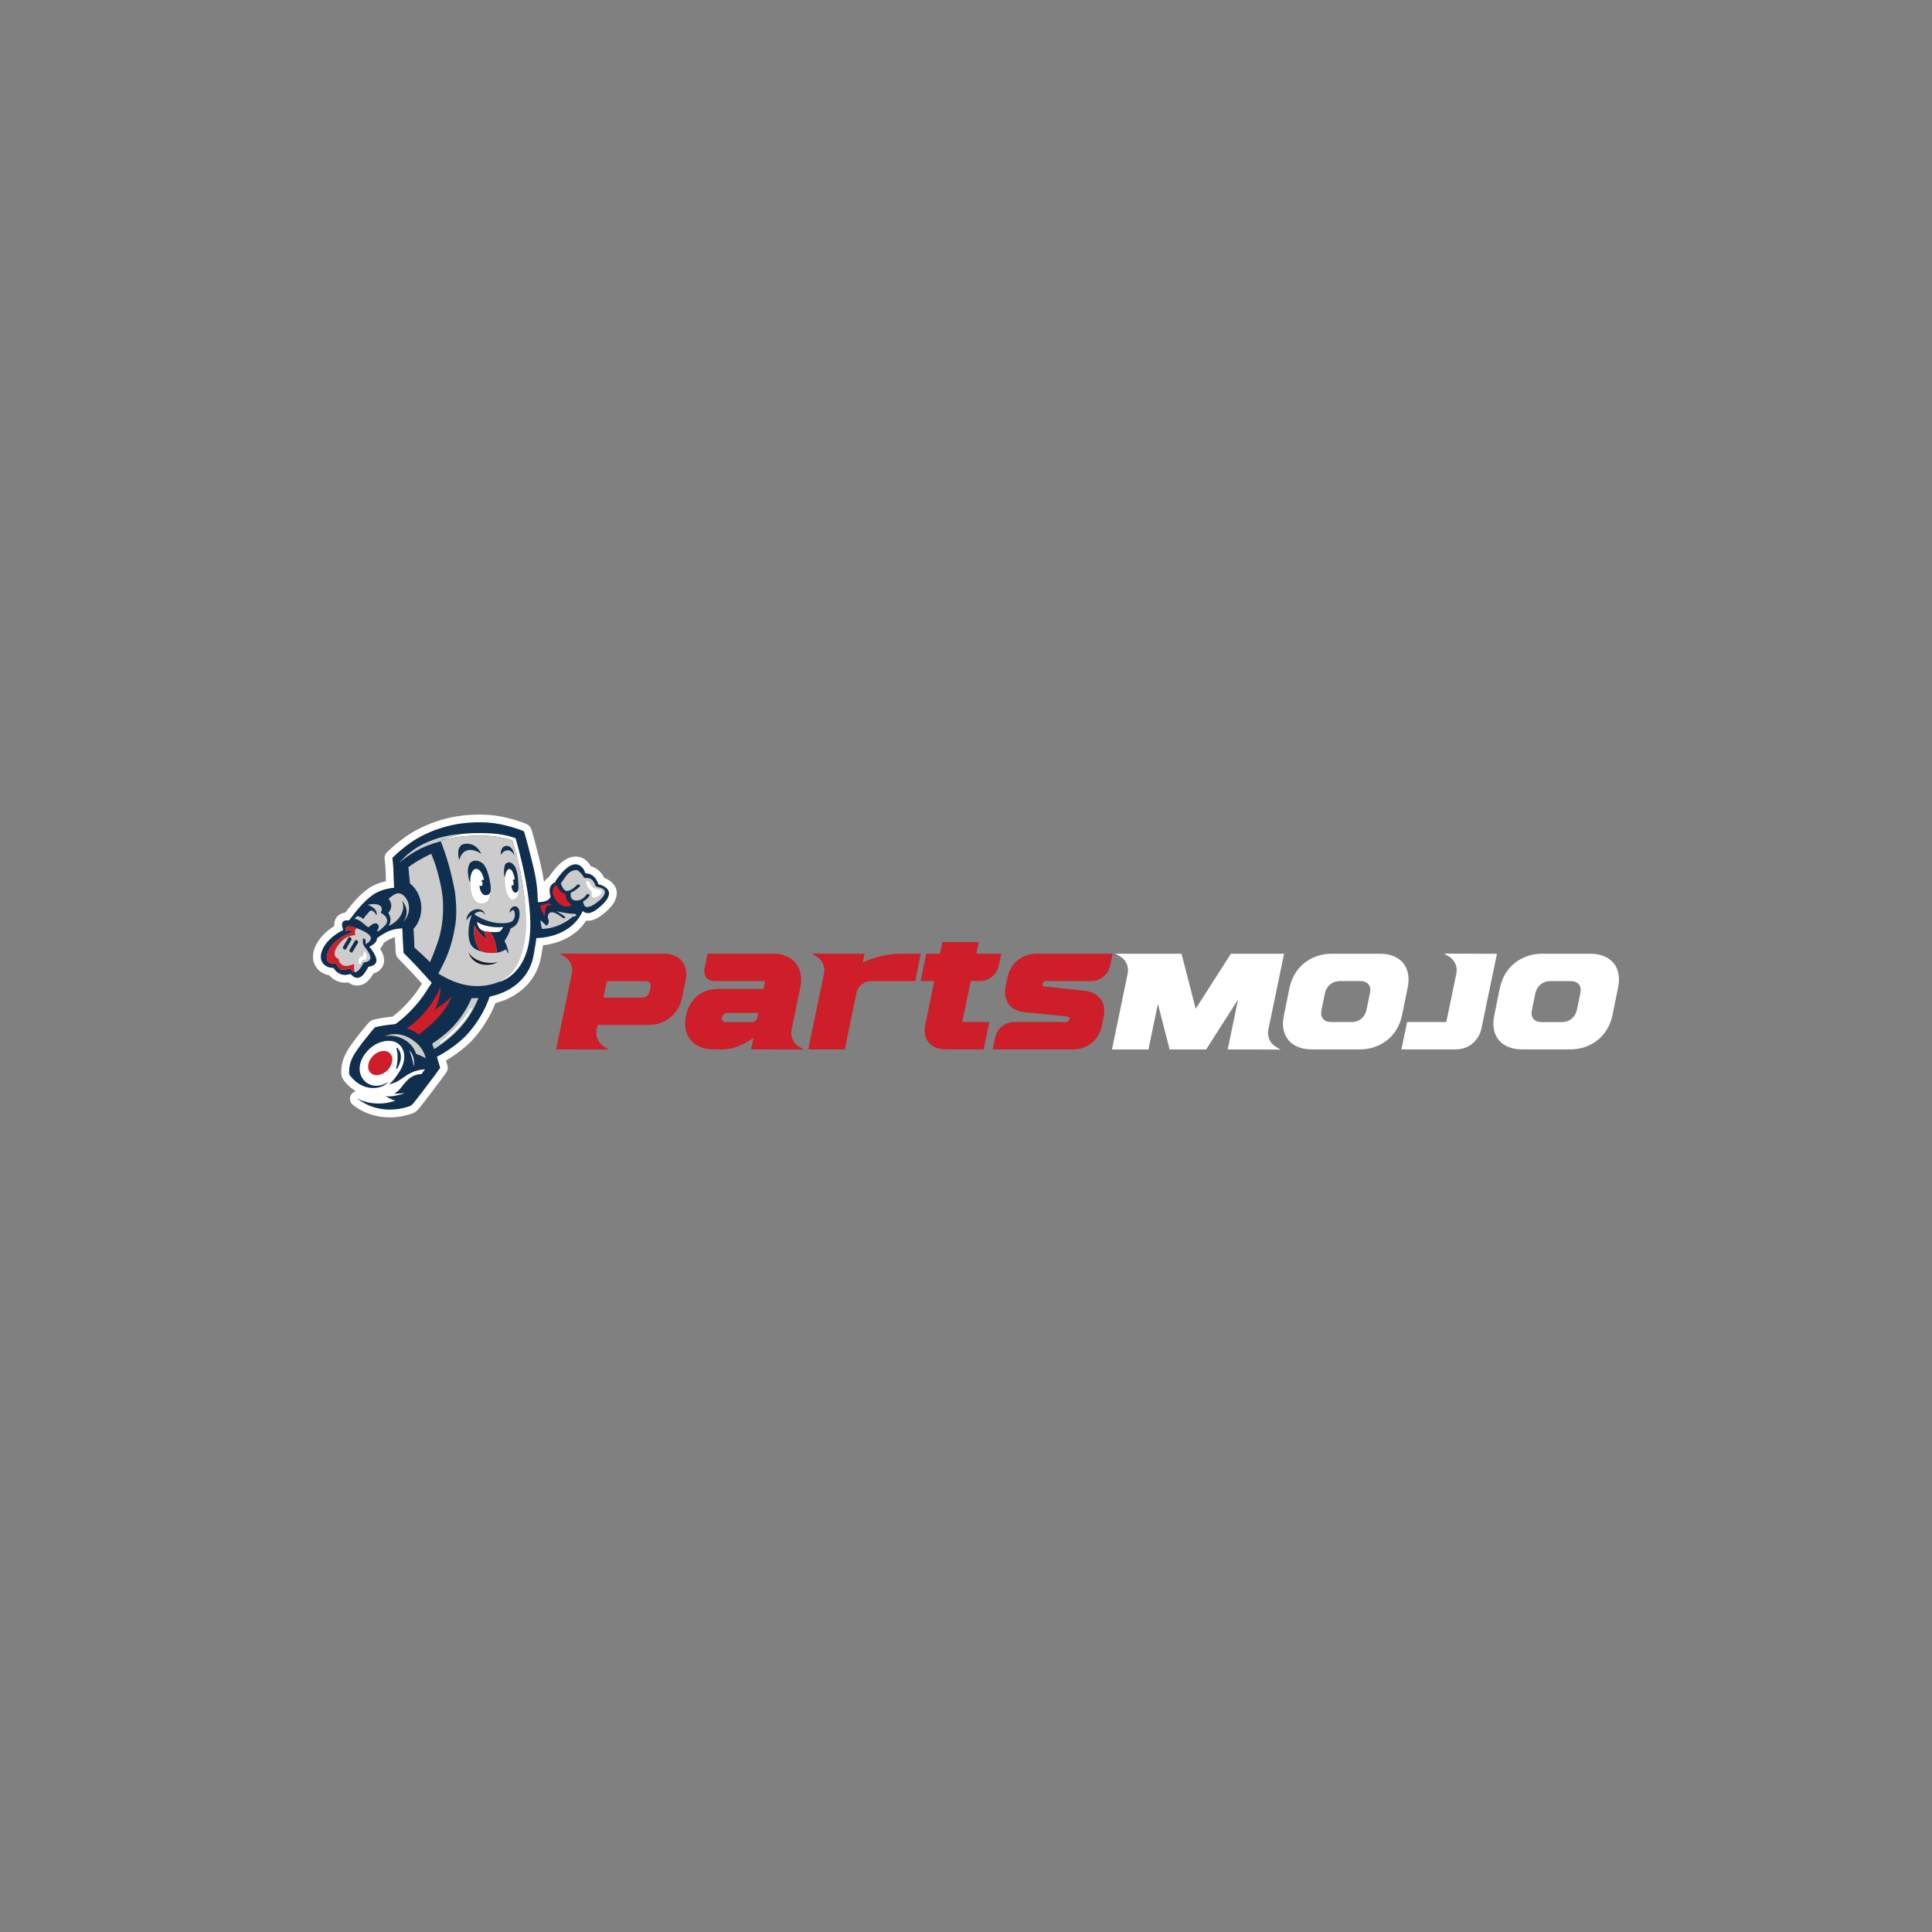 <?xml version="1.0" encoding="UTF-8"?>
<svg id="Layer_1" data-name="Layer 1" xmlns="http://www.w3.org/2000/svg" viewBox="0 0 800 800">
  <rect x="0" y="0" width="800" height="800" fill="#808080" stroke="none"/>
  <defs>
    <style>
      .cls-1 {
        fill: #fff;
      }

      .cls-2 {
        fill: #0f1e2f;
      }

      .cls-3 {
        fill: #102f4f;
      }

      .cls-4 {
        fill: #ccc;
      }

      .cls-5 {
        fill: #b70013;
      }

      .cls-6 {
        fill: #cd1e29;
      }
    </style>
  </defs>
  <path class="cls-1" d="m255.35,369.06c-.18-1.19-.82-2.91-2.87-4.35-.66-.47-1.42-.86-2.27-1.19-.57-1.18-1.29-2.15-2.18-2.95-1.01-.91-2.14-1.54-3.39-1.89-.28-.51-.59-.97-.94-1.38-1.41-1.68-3.24-2.59-5.28-2.62-.02,0-.1,0-.12,0-1.48,0-3.01.5-4.53,1.49-2.08,1.35-4.23,3.66-6.38,6.85-.01.02-.03.04-.04.06-.87.6-1.56,1.36-2.06,2.22-.61-4.37-1.77-8.9-2.83-13-.23-.91-.46-1.8-.68-2.67-.47-1.87-.99-3.75-1.57-5.65-.38-1.41-1.17-2.36-2.33-2.83-2.13-.86-4.45-1.61-7.3-2.35-3.73-.97-7.58-1.48-11.44-1.5h-.46c-5.74,0-10.9.7-15.78,2.15-5.83,1.73-10.95,4.15-15.21,7.21-2.64,1.89-5.15,4-7.47,6.26-.66.65-1.03,1.6-.98,2.53,0,.07.01.14.02.21.32,2.47.48,4.99.48,7.48,0,.08,0,.11.08,1.74-2.03.44-4.7,1.28-7.06,2.88-4.46,3.02-8.33,8.2-9.78,10.15l-.02.02c-.11.01-.22,0-.32.02-1.57.24-2.84,1.07-3.57,2.33-.6,1.04-.72,2.16-.63,3.17-3.68,2.26-6.5,5.28-7.9,8.53-.68,1.58-.99,3.12-.92,4.59.08,1.81.76,3.45,1.96,4.75,1.24,1.35,2.87,2.2,4.76,2.53.98,1.16,2.18,2.01,3.59,2.54.91.34,1.88.51,2.9.51.45,0,.9-.03,1.37-.1,1.15.87,2.39,1.31,3.7,1.31.76,0,1.52-.15,2.25-.46,1.63-.68,3.08-2.13,4.5-4.54,1.48-.46,2.62-1.21,3.38-2.26.61-.84,1.27-2.28.9-4.34-.22-1.28-.81-2.54-1.53-3.73.17-.18.34-.36.49-.54.48-.59.83-1.22,1.06-1.88.55-.38,1.38-.89,2.62-1.54.61-.32,1.29-.56,1.95-.73,0,.11.05,1.19.05,1.26.09,1.71.19,3.42.3,5.15.06.97.47,1.86,1.14,2.52,3.49,3.42,6.83,7.05,9.72,10.29-.52.81-1.05,1.61-1.59,2.42-1.13,1.72-2.67,3.63-4.55,5.7-1.69,1.85-3.6,3.61-5.67,5.23,0,0-.34.27-.37.3-2.21.22-5.01.56-7.86,1.25-.76.18-1.44.61-1.99,1.24-.16.18-.32.37-.49.55-.3.33-.59.66-.85.98l-.15.19c-2.32,2.84-4.73,5.78-6.8,8.95-2.32,3.55-3.3,6.96-3.07,10.73.05.75.31,1.49.77,2.14,1.45,2.04,3.24,3.68,5.26,4.83-.76.19-1.44.66-1.89,1.32,0,0-.05.07-.07.11-.87,1.38-.57,3.24.71,4.26,4.23,3.39,9.5,5.17,15.26,5.17,3.27,0,6.5-.58,9.6-1.72,1.25-.46,2.01-1.38,2.51-1.99l.17-.21c.51-.58.96-1.17,1.4-1.73.18-.23.36-.46.53-.68.45-.56.85-1.08,1.2-1.55.87-1.16,1.75-2.31,2.63-3.47,1.79-2.34,3.64-4.76,5.39-7.26.59-.86.76-1.93.46-2.92l-.6-1.99c2.73-1.61,5.32-3.44,7.71-5.45,1.49-1.25,2.84-2.57,3.99-3.91,3.08-3.56,5.65-7.51,7.65-11.77.41-.86.75-1.76,1.09-2.63.22-.06.44-.12.66-.19,2.47-.7,4.84-1.71,7.04-3.02,5.13-3.04,8.66-7.41,10.5-12.98.45-1.35,1.05-4.58,1.55-7.78,4.69-.55,12.94-2.61,17.85-10.2.25.03.49.05.74.05.28,0,.57-.02.86-.06,1.65-.22,3.39-1.07,5.3-2.59,2.28-1.81,3.83-3.49,4.76-5.15.84-1.51,1.16-3,.94-4.43Z"/>
  <g>
    <g>
      <path class="cls-3" d="m153.85,427.01c.39-.48.86-.98,1.29-1.47.1-.11.2-.19.31-.21,2.61-.64,5.23-.98,7.9-1.23.57-.05,1.08-.55,1.55-.92,2.23-1.74,4.25-3.6,6.07-5.59,2.01-2.2,3.63-4.23,4.86-6.1.99-1.5,1.97-3,2.93-4.51.02-.03.01-.07-.02-.1-.22-.18-.43-.38-.62-.6-3.51-3.94-7.08-7.85-10.85-11.55-.11-.11-.17-.26-.18-.45-.11-1.7-.2-3.4-.3-5.11-.02-.27-.16-4.4-.21-4.74,0-.03-3.61.04-6.48,1.55-2.59,1.37-4.9,2.9-4.96,3.87,0,.05-.71-.35-.74-.32-1.56,1.21-4.13,1.43-5.77.24-.04-.03-.08-.03-.11,0l-2.18,2.39c-.08.09-.16.09-.25.02-2.59-2.02-3.98-5.54-3.01-8.79.45-1.51,1.51-2.27,2.31-3.34,1.24-1.66,5-6.81,9.19-9.65,3.69-2.5,8.61-2.8,8.61-2.8,0,0-.22-4.43-.22-4.47,0-2.64-.17-5.27-.5-7.89,0-.02,0-.04.02-.05,2.21-2.16,4.58-4.15,7.09-5.95,4.27-3.06,9.11-5.22,14.26-6.74,5.04-1.49,10.07-2.05,15.31-2.01,3.61.02,7.16.49,10.65,1.4,2.34.61,4.66,1.31,6.91,2.22.33.13.39.54.48.85.55,1.8,1.05,3.62,1.51,5.44,1.45,5.75,3.39,12.48,3.77,18.39.34,5.32.48,9.38.21,14.92-.12,2.41-1.6,12.22-2.35,14.49-1.6,4.84-4.63,8.59-9.1,11.24-1.97,1.17-4.07,2.07-6.28,2.69-.69.19-1.37.38-2.06.56-.34.09-.36.64-.46.89-.41,1.04-.8,2.12-1.26,3.09-1.88,4-4.27,7.68-7.17,11.03-1.06,1.22-2.27,2.4-3.63,3.55-2.84,2.39-5.93,4.47-9.26,6.26-.13.07-.18.18-.13.32l1.27,4.23c.02.07,0,.13-.03.19-2.53,3.62-5.3,7.09-7.94,10.62-.34.45-.71.94-1.14,1.47-.61.77-1.19,1.56-1.84,2.3-.38.44-.84,1.1-1.39,1.3-7.21,2.65-15.64,1.95-21.76-2.95-.02-.01-.02-.03,0-.05l.02-.03s.01,0,.02,0c2.97,1.77,7.08,2.22,10.45,1.96,1.65-.13,3.29-.56,4.87-.99.12-.03.12-.07,0-.11-1.25-.44-2.36-1.03-3.54-1.65-.09-.05-.23-.06-.32-.13-.05-.04-.05-.05.02-.05,2.67.27,5.43-.49,7.96-1.26.05-.01.05-.02,0-.02-1.18.08-2.37.16-3.54.23-.27.02-.55.02-.84,0-.08,0-.08-.03-.01-.06.85-.44,1.58-1.01,2.18-1.7,1.25-1.45,2.53-3.32,4.17-4.63,1.45-1.16,3.1-1.69,4.95-1.77.04,0,.08-.03.1-.06.35-.68.8-1.28,1.34-1.82.04-.04.03-.05-.02-.05-1.85.08-3.62.48-5.29,1.21-1.51.66-3.14,1.79-4.59,2.81-1.03.73-1.87,1.19-2.51,1.41-.76.25-1.47.51-2.15.77-.23.09-.26.05-.08-.12,1.67-1.57,3.08-3.52,4.25-5.47,1.39-2.31,2.2-4.88,1.63-7.54-.37-1.76-1.49-3.33-3.09-4.16-3.04-1.58-7.27-.36-9.91,1.58-3.2,2.36-6.06,6.73-5.13,10.88.7,3.11,3.29,5.32,6.49,5.42,1.99.06,3.53-.58,5.14-1.48.09-.05.09-.04.03.03-2.02,2.07-5.2,2.74-8,2.24-3.28-.58-6.08-2.59-7.98-5.27-.11-.16-.18-.32-.19-.48-.2-3.3.78-6.07,2.55-8.79,2.02-3.09,4.42-6,6.75-8.86Z"/>
      <path class="cls-1" d="m182.73,347.9l.02.04s.06.06.09.04c.39-.13,1-.29,1.85-.47,2.11-.47,3.98-.81,5.6-1.01,1.59-.2,3.6-.37,6.02-.48,5.12-.25,10.14.32,15.07,1.69.35.1.71.17.8.47,0,0,.04.12.11.35,1.16,3.89,14.24,45.18-5.8,58.13.15-.05,10.67-2.25,12.75-17.9,2.07-15.55-5.49-40.76-5.7-41.45,0,0,0-.01,0-.01-.02-.05-.05-.2-.25-.28-4.28-1.54-8.75-1.99-13.31-2.06-2.92-.05-5.83.06-8.74.34-1,.33-2.09.53-3.03.8-.5.14-1,.27-1.51.39-.82.19-2.12.64-3.91,1.34-.04.01-.05.05-.04.09Z"/>
      <path class="cls-4" d="m165.56,357.02s.03.01.04,0c1.89-1.59,3.93-3.03,6.11-4.32,3.58-2.11,6.94-3.28,10.69-4.34.05-.02.11.01.13.07,2.67,6.71,4.48,13.48,5.82,20.71.11.59.25,1.95.42,4.09.22,2.73.22,5.38,0,7.96-.09,1.07-.36,2.47-.51,3.33-.81,4.77-2.23,9.5-4.33,13.86-.77,1.59-1.57,3.16-2.4,4.71-.01.02,0,.05.02.07,2.78,1.7,5.49,3.08,8.77,4.07,4.61,1.38,9.19,1.45,13.75.21,6.91-1.88,10.42-6.88,12.28-13.49.83-2.96,1.97-8.14,1.44-15.54-1.08-15.01-3.94-24.43-3.94-24.43,0,0-1.08-3.86-1.68-5.79-.09-.3-.46-.37-.8-.47-4.93-1.38-9.95-1.94-15.07-1.69-2.42.12-4.43.28-6.02.48-1.62.21-3.49.55-5.6,1.01-.84.19-1.46.34-1.85.47-.04.01-.08,0-.09-.04l-.02-.04s0-.08.04-.09c1.79-.7,3.1-1.15,3.91-1.34.51-.12,1.01-.25,1.51-.39.94-.26,2.03-.47,3.03-.8-6.31.42-12.64,2.2-18.07,5.36-2.71,1.58-5.12,3.61-7.23,5.93-.15.16-.27.3-.37.4-.01.01-.01.03,0,.04Zm28.24,3.39c.02-.8.22-1.52.59-2.16.17-.29.39-.57.64-.83,0,0,0,0,0,0,.08-.1,1.77-2.33,5.09.4,0,0,0,.02.02.03.64.76,1.14,1.64,1.49,2.62.93,2.63,1.53,5.33,1.55,8.1,0,.11-.03.32-.08.64.05.01.09.03.13.06.04.03.05.06.05.11-.25,1.67-.43,3.88-2.3,4.63-1.36.55-2.76.34-3.87-.63-.46-.4-.82-.84-1.06-1.32-1.03-2-1.49-4.2-1.37-6.61-.02-.03-.04-.06-.06-.11-.58-1.57-.85-3.21-.81-4.93Z"/>
      <path class="cls-4" d="m209.44,357.92s.04-.06.02-.07c-.01.04-.02.07-.02.07Z"/>
      <path class="cls-3" d="m211.81,357.36c.82.51,1.37,1.23,1.72,2.09.44,1.12.74,2.33.88,3.62.19,1.68.28,3.36.28,5.03-.18.72-.22,1.5-1.2,1.53-1.28.03-1.76-2.01-1.77-2.99,0-.04.03-.06.06-.06h.59s.09-.04.11-.08c.25-.6.24-1.21-.13-1.75-.1-.14-.06-.33.08-.43.15-.11.32-.17.5-.19.16-.02.22-.1.18-.25-.24-1-.94-4.56-2.64-3.93-.14.05-.31.24-.51.56-.63,1.01-.68,1.89-.89,2.98-.39-1.37-.48-2.74-.27-4.09.09-.57.12-.99.5-1.6.44-.7,1.71-.95,2.51-.45Z"/>
      <path class="cls-3" d="m200.12,357.82s1.16,1.67,1.5,2.66c.93,2.63,1.53,5.33,1.55,8.1,0,.11-.03.32-.08.64-.17,1.26-1.56,1.73-2.58,1.36-1.29-.47-1.9-2.49-1.97-3.71,0-.05.04-.09.09-.08.42.06,1.04.24,1.15-.41.04-.26.05-.52.02-.78-.04-.29-.3-.45-.34-.65-.1-.61.39-.71.86-.61.07.01.13-.05.11-.11-.41-1.42-1-3.59-2.49-4.26-2.25-1-3.15,2.5-3.17,3.94-.01.69-.05,1.21-.1,1.55-.02-.03-.04-.06-.06-.11-.58-1.57-.85-3.21-.81-4.93.03-1.17.33-2.56.92-3.15,1.36-1.34,3.73-1.19,5.4.56Z"/>
      <path class="cls-4" d="m181.03,360.52c-.66-2.4-1.49-4.59-2.43-6.92-.02-.05-.06-.06-.11-.04-3.2,1.54-6.27,3.19-9.14,5.31-.16.12-.25.25-.23.47.23,2.13.44,4.26.63,6.4,0,.05.02.09.06.12,5.57,4.43,6.24,13.48,1.48,18.72-.05.06-.08.14-.07.22.21,2.44.33,4.89.36,7.35,0,.18.09.29.22.4,1.69,1.48,3.34,3,4.95,4.58.29.28.86.79,1.25,1.23.02.02.06.02.07-.01,1.23-2.83,2.34-5.71,3.33-8.65.68-2.03,1.2-4.25,1.55-6.66.72-4.93.71-9.66-.03-14.19-.4-2.43-1.03-5.21-1.9-8.33h0Z"/>
      <path class="cls-1" d="m194.66,365.44c-.12,2.41.34,4.62,1.37,6.61.25.48.6.92,1.06,1.32,1.11.97,2.51,1.18,3.87.63,1.87-.76,2.04-2.97,2.3-4.63,0-.05,0-.08-.05-.11-.04-.03-.08-.04-.13-.06-.17,1.26-1.56,1.73-2.58,1.36-1.29-.47-1.9-2.49-1.97-3.71,0-.05.04-.09.09-.08.42.06,1.04.24,1.15-.41.04-.26.05-.52.02-.78-.04-.29-.3-.45-.34-.65-.1-.61.39-.71.86-.61.07.01.13-.05.11-.11-.41-1.42-1-3.59-2.49-4.26-2.25-1-3.15,2.5-3.17,3.94-.01.69-.05,1.21-.1,1.55h0Z"/>
      <path class="cls-1" d="m209.07,363.51c-.02,1.49.12,3,.4,4.53.25,1.34,1.12,4.66,3.08,4.37,1.18-.17,1.74-1.25,1.98-2.29.15-.68.2-1.35.16-2.01-.18.72-.22,1.5-1.2,1.53-1.28.03-1.76-2.01-1.77-2.99,0-.04.03-.06.06-.06h.59s.09-.04.11-.08c.25-.6.24-1.21-.13-1.75-.1-.14-.06-.33.08-.43.15-.11.32-.17.5-.19.16-.02.22-.1.18-.25-.24-1-.94-4.56-2.64-3.93-.14.05-.31.24-.51.56-.63,1.01-.68,1.89-.89,2.98h0Z"/>
      <path class="cls-4" d="m236.23,373.42c-.27.35-.55.63-.84.84-.32.24-.65.46-.99.66-.03.02-.07,0-.07-.05.16-.86.26-1.69,0-2.54-.13-.45-.45-.96-.66-1.43-.04-.08-.03-.18.03-.26.67-.95,1.49-1.67,2.31-2.48.32-.32.56-.68.7-1.08.02-.05.09-.08.13-.04,1.51.97,2.08,2.71,1.01,4.3-.49.73-1.09,1.39-1.63,2.08Z"/>
      <path class="cls-4" d="m166.53,373.14c.75.61,1.41,2.05,1.66,2.88.55,1.79-.05,3.97-.99,5.53,0,.01,0,.03,0,.04h0s.03,0,.04,0c.34-.44.66-.91.95-1.39,1.43-2.36,1.63-5.32.24-7.76-.85-1.5-2.48-3.06-4.32-2.4-1.1.4-2.16,1.27-3.14,2-.04.03-.05.07-.02.11,1.03,1.46,1.42,2.9.69,4.59-.18.43-.53.86-.82,1.27-.03.04-.03.08,0,.11,1.11,1.67,1.17,3.4.16,5.19-.06.1-.03.13.07.07.71-.36,1.39-.78,2.04-1.23,2.03-1.43,3.29-3.33,3.79-5.69.2-.96.13-2.35-.4-3.28-.05-.08-.03-.09.04-.03h0Z"/>
      <path class="cls-4" d="m236.99,378.29c-.12.05-.15.02-.09-.1.76-1.49.31-3.02-.83-4.16-.04-.04-.03-.07,0-.1.78-.66,1.48-1.2,2.1-1.63.68-.47,1.53-.6,2.26-.12.8.52,1.34,1.52,1.12,2.46-.4,1.74-3.1,3-4.56,3.65Z"/>
      <path class="cls-4" d="m155.84,378.9c-.07-.02-.13-.07-.15-.15-.3-.82-.88-1.38-1.72-1.71-.43-.16-.8.16-1.09.48-.87.97-1.68,1.85-2.36,2.92-.03.05-.1.06-.15.02-.68-.53-1.43-.9-2.27-1.11-.16-.04-.28-.02-.36.07-.31.34-.6.67-.89,1.02-.03.04-.02.06.03.05,1.19-.12,3.65,1.83,4.5,2.68.13.13.42.47.86,1.03.03.03.07.04.1.01.72-.68,1.73-1.61,2.71-1.83,1.32-.31,1.99.85,1.7,1.86-.12.42-.36.87-.71,1.33-.03.04-.02.06.04.06,1.16-.02,2.08-1.28,2.83-1.91,2.32-1.95,1.59-4.18-1.15-5.71-.08-.05-.11-.14-.07-.22.4-.74.64-1.51.16-2.27-.95-1.51-3.94-1.25-5.44-.87-.09.02-.09.05,0,.08,1.81.69,3.87,1.97,3.52,4.13,0,.03-.04.05-.08.04h0Z"/>
      <path class="cls-3" d="m199.69,394.07c-.27-.27-.57-.5-.9-.69-.15-.09-.35-.33-.62-.74-.17-.26-.33-.54-.47-.84-1.02-2.19-1.48-4.51-1.37-6.96.02-.55.05-1.07.09-1.57,0-.15.05-.15.1-.02.44,1.01,1.15,1.99,1.56,2.52.88,1.14,2.06,2.07,3.13,3.07.25.24.33.19.23-.14l-1.03-3.31c-.03-.09.05-.17.14-.16.9.14,1.9.19,2.54.93,1.66,1.93,2.3,5.02,2.57,7.49.04.31,0,.56-.14.74-.02.03-.01.08.02.1.03.02.07.02.12.02,1.41-.19,2.47-.64,3.68-1.35.05-.03.08-.02.11.02l1.06,1.57s.09.02.09-.03c-.17-1.08-.44-2.14-.81-3.17-.22-.61-.56-1.21-.87-1.81-.03-.05-.02-.12.01-.17,1.08-1.55,1.91-3.22,2.5-5.01.03-.09.09-.16.18-.2,1.34-.6,2.28-1.32,2.88-2.7.45-1.04.67-2.17.66-3.39,0-1.16-.38-2.78-1.77-2.97-1.36-.18-2.22,1.23-2.4,2.38-.03.16.02.19.15.08.4-.36.77-.81,1.32-.95.16-.04.28,0,.36.16.69,1.33.51,3.9-1.03,4.65-1.07.52-2.37.65-3.55.67-4.43.06-8.05-1.33-11.76-3.6-.03-.02-.05-.06-.03-.1.07-.15.17-.28.31-.39.84-.67,2.21-1.02,3.17-.4.3.2.5.41.61.64.2.44.25.42.16-.05-.14-.7-.59-1.24-1.37-1.61-1.59-.76-3.73-.04-4.89,1.15-.8.82-1.25,1.85-1.34,3.08,0,.08.02.09.07.03.67-.85,1.18-1.5,2.08-2.05.1-.06.13-.04.08.07-.36.82-.63,1.68-.82,2.6-.57,2.73-.79,5.84.05,8.48.77,2.45,2.84,3.34,5.14,3.92h0Z"/>
      <path class="cls-6" d="m199.69,394.07c.53.2,1.14.34,1.83.42,1.39.16,2.77.17,4.15.01-.05,0-.09,0-.12-.02-.03-.02-.05-.06-.02-.1.13-.18.17-.43.14-.74-.27-2.47-.91-5.56-2.57-7.49-.64-.75-1.64-.79-2.54-.93-.09-.01-.16.07-.14.16l1.03,3.31c.1.33.03.38-.23.14-1.07-1-2.25-1.93-3.13-3.07-.41-.53-1.12-1.51-1.56-2.52-.06-.13-.09-.13-.1.02-.04.5-.06,1.03-.09,1.57-.11,2.45.35,4.77,1.37,6.96.14.3.3.58.47.84.27.4.47.65.62.74.32.19.62.42.9.69h0Z"/>
      <path class="cls-1" d="m199.98,382.97c-.56-.18-1.22-.49-1.97-.92-.11-.06-.27-.23-.42-.31-.06-.03-.09-.01-.08.06.33,1.93,1.14,3.36,3.03,3.73,1.92.38,4.23.65,6.16.27.62-.12,1.25-1.21,1.69-1.87.02-.04.01-.05-.03-.05-2.94.24-5.74-.07-8.39-.92h0Z"/>
      <path class="cls-4" d="m151.29,386.87s0,.1-.04.18c-.18.41-.39.83-.63,1.25-.02.04,0,.08.05.07.37-.05,1.69-.35,1.78-.78.1-.45-.75-1.42-1.05-1.65-.55-.42-1.1-.83-1.66-1.23-.12-.09-.24-.08-.34.04-1.13,1.31-2.18,2.69-3.12,4.14-.1.15-.08.17.05.04.63-.59,1.23-1.21,1.81-1.86.05-.06.14-.06.19,0,.25.28,1.19,1.17,1.59.83.41-.35.82-.7,1.25-1.07.06-.05.1-.04.12.04h0Z"/>
      <path class="cls-2" d="m197.16,398.44c2.38,1.46,5.88,1.39,8.36.27.13-.06.25-.13.36-.22.07-.05.06-.07-.02-.05-2.98.61-5.81.24-8.49-1.1-1.17-.59-2.64-1.68-3.25-2.91-.03-.05-.04-.05-.05,0,0,.08,0,.16.03.23.62,1.65,1.64,2.9,3.05,3.77h0Z"/>
      <path class="cls-6" d="m179.7,418.71s-.03.02-.05,0h0s-.02-.03,0-.05c1.67-2.65,2.56-5.86,2.69-8.93.02-.36.05-.65.1-.84,0-.02,0-.03-.02-.04l-.04-.03s-.08-.02-.11.03c-1.16,2.75-2.65,5.37-4.45,7.86-.83,1.15-1.7,2.21-2.62,3.2-2.07,2.23-4.3,4.26-6.81,5.97-.08.05-.07.09.02.1,1.89.33,3.54,1.16,4.92,2.48.06.06.16.05.21-.02.13-.17.29-.33.46-.47,2.05-1.71,3.5-2.94,4.37-3.7,2.82-2.48,5.56-5.6,7.42-8.99.43-.79.8-1.69,1.17-2.55.08-.19.06-.21-.08-.05-1.52,1.8-3.23,2.95-5.39,4.39-.63.42-1.23.96-1.8,1.62h0Z"/>
      <path class="cls-4" d="m178.96,432.35c.29.68.55,1.3.74,2,.01.04.06.06.1.04,2.29-1.45,4.47-3.04,6.54-4.78,3.81-3.2,7.07-7.13,9.49-11.48.96-1.73,1.56-3.19,2.27-4.83,0-.02,0-.05-.03-.05-.89.09-1.78.11-2.68.05-.05,0-.09.02-.11.06-2.63,5.75-6,10.64-10.81,14.69-1.67,1.4-3.41,2.71-5.22,3.93-.1.07-.2.15-.28.24-.03.04-.04.07-.02.12h0Z"/>
      <path class="cls-4" d="m159.59,429c5.22-.8,10.92,2.05,12.64,7.22.04.12.12.21.24.25,1.31.43,2.55.99,3.71,1.68.05.03.1-.02.09-.07-.67-2.54-1.99-4.66-3.97-6.35-3.59-3.06-8.2-4.56-12.73-2.77,0,0-.01.01-.01.02,0,0,.01.01.02.01h0Z"/>
      <path class="cls-4" d="m171.42,441.52c.29-2.1-.1-5.05-1.94-6.55,0,0,0,0,0,0,.86,2.24,1.48,4.42,1.85,6.55.03.18.06.18.09,0h0Z"/>
      <path class="cls-6" d="m153.44,444.21c1.65,1.64,4.79,1.17,7.01-1.06,2.21-2.23,2.67-5.37,1.01-7.01-1.65-1.64-4.79-1.17-7.01,1.06-2.21,2.23-2.67,5.37-1.01,7.01h0Z"/>
    </g>
    <g>
      <path class="cls-3" d="m133.49,393.26c1.21-2.81,4.11-5.97,8.65-8.17-.99-2.52-.52-3.72.99-3.96.64-.1,1.47-.01,2.46.23.07-.11,6.75,1.48,9.35,4.45.66.76,1.07,1.81,1.14,2.53.06.64-.14,1.27-.64,1.88-.51.62-1.32,1.22-2.47,1.79h0c1.23,1.57,2.55,3.45,2.84,5.06.28,1.57-.45,2.84-3.24,3.24-1.26,2.44-2.46,3.91-3.62,4.39-1.27.53-2.52.08-3.75-1.39-1.61.5-2.98.51-4.12.08-1.26-.47-2.23-1.34-2.95-2.59-1.83,0-3.22-.63-4.17-1.65-.7-.75-1.07-1.69-1.12-2.72-.04-.96.18-2.04.66-3.17Z"/>
      <path class="cls-4" d="m135.31,396.63c.03.71.22,1.29.59,1.68.39.42,1.11.68,2.19.68.18,0,.37,0,.57-.02.05,0,.12,0,.19.03.28.09.6.35.7.58.42.93.96,1.54,1.62,1.79.86.32,1.99.25,3.43-.27.04-.02.09-.03.15-.02.24.02.58.24.75.49.44.64.9.97,1.38,1.01.2.02.41-.02.62-.11.48-.2.97-.62,1.48-1.26.51-.64,1.04-1.49,1.58-2.57.02-.05.07-.08.14-.09,2.26-.3,2.85-1.26,2.64-2.44-.22-1.2-1.26-2.66-2.23-3.9-.91-1.16-.89-1.79-.86-2.94,0-.18,0-.37.01-.49,0-.21.26-.25.58-.07.32.18.57.49.56.7,0,.23,0,.37-.01.5-.01.42-.02.76.02,1.08.75-.42,1.29-.85,1.65-1.28.37-.46.53-.91.48-1.36-.04-.38-.23-.76-.57-1.13-.66-.72-1.87-1.46-3.54-2.19-.58-.26-1.14-.49-1.66-.68-.57-.21-1.1-.39-1.58-.52-.02,0-.04,0-.06-.02-.81-.21-1.49-.3-1.99-.22-.87.13-1.22.77-.88,2.07.43-.19.88-.36,1.35-.53.19-.07.55.1.81.37.26.27.31.55.12.62-5.18,1.83-8.42,5.06-9.66,7.89-.41.94-.6,1.84-.57,2.63Z"/>
      <path class="cls-3" d="m148.33,390.24c.1-.17-.09-.52-.43-.78-.34-.26-.7-.33-.8-.15l-2.44,4.14c-.1.17.1.5.43.75.34.25.69.32.79.15l2.46-4.12h0Z"/>
      <path class="cls-3" d="m145.59,389.01c.1-.17-.1-.52-.44-.78-.34-.26-.7-.33-.8-.15l-2.39,4.17c-.1.17.1.51.44.76.34.25.69.32.79.15l2.41-4.15h0Z"/>
    </g>
    <path class="cls-5" d="m149.63,406.35s-.07-.03-.11-.03c.04.01.07.02.11.03Z"/>
    <path class="cls-6" d="m135.31,396.63c.03.71.22,1.29.59,1.68.39.42,1.11.68,2.19.68.18,0,.37,0,.57-.02.05,0,.12,0,.19.03.28.09.6.35.7.58.42.93.96,1.54,1.62,1.79.86.32,1.99.25,3.43-.27.04-.02.09-.03.15-.02.24.02.58.24.75.49.44.64.9.97,1.38,1.01-.02-.04-.03-.09-.04-.14-.32-1.06-.27-2.2-.22-3.31-1.4.58-2.95,1.16-4.37.66-1.16-.41-2.02-1.58-2.07-2.81-.97-.1-1.64-1.13-1.66-2.11-.02-.98.46-1.89.99-2.72.86-1.35,1.91-2.59,3.22-3.51,1.37-.96,2.81-1.32,4.45-1.43-.02-.04-.04-.08-.05-.12-.07-.16-.1-.33-.13-.51,0,0-.12-.63-.07-.94.04-.3.15-.59.33-.84.13-.19.31-.34.51-.46-.57-.21-1.1-.39-1.58-.52-.02,0-.04,0-.06-.02-.81-.21-1.49-.3-1.99-.22-.87.13-1.22.77-.88,2.07.43-.19.88-.36,1.35-.53.19-.07.55.1.81.37.26.27.31.55.12.62-5.18,1.83-8.42,5.06-9.66,7.89-.41.94-.6,1.84-.57,2.63Z"/>
    <path class="cls-5" d="m150.16,383.16c-.05-.04-.11-.07-.17-.1.06.03.11.07.17.1Z"/>
    <path class="cls-3" d="m228.22,369.77s.81,4.31-6.59,3.73l-.26,14.93s14.84.73,20.18-11.74l-13.32-6.91Z"/>
    <g>
      <path class="cls-3" d="m232.12,375.79s-2.22-1.21-3.27-2.84c-.97-1.51-1.21-2.87-1.26-4.15-.05-1.46.63-2.78,2.42-3.55l.03-.09c-.08-.14-.09-.24-.04-.3,1.96-2.91,3.84-4.92,5.51-6,1.02-.66,1.98-.99,2.84-.97,1.1.02,2.08.51,2.89,1.49.47.56.85,1.29,1.14,2.2,1.41.04,2.55.54,3.49,1.39.89.8,1.5,1.89,1.93,3.18,1.15.28,2.09.68,2.81,1.19.91.64,1.43,1.39,1.55,2.22.11.71-.08,1.52-.57,2.39-.7,1.25-2.02,2.67-3.96,4.21-1.46,1.16-2.71,1.78-3.74,1.92-.54.07-1.05.01-1.54-.17-.29-.11-3.7-2.46-3.95-2.64-.12.18-2.67,2.66-6.31.55Z"/>
      <path class="cls-4" d="m236.41,369.55c1.1-.32,2.36-1.2,3.82-2.65.1-.1-.05-.34-.33-.52-.29-.19-.6-.25-.71-.15-1.47,1.46-2.68,2.32-3.69,2.59-.05,0-.1.01-.13.03-.31.07-.59.09-.86.05-.79-.12-1.5-1.08-2.2-2.86,0-.01,0-.02-.01-.03-.03-.06-.05-.13-.08-.2,1.7-2.29,2.59-4.02,4.06-4.85.85-.48,1.62-.71,2.29-.68.46.02.85.19,1.15.51.42.45,1.52,1.28,1.79,2.18.05.18.34.42.64.53.12.04.22.06.3.06,1.18-.06,2,.18,2.56.64.67.55,1.16,1.42,1.54,2.5.06.18.36.42.66.52.05.02.09.03.13.04h0c1.07.21,1.86.48,2.36.81.41.26.66.61.74,1.03.1.52-.05,1.11-.44,1.76-.6.98-1.75,2.09-3.47,3.29-1.26.88-2.32,1.35-3.18,1.43-.33.03-.59,0-.8-.07-.11-.04-.22-.12-.33-.24-.01-.02-.03-.03-.04-.05-.02-.03-.04-.05-.06-.08-.3-.4-.53-1-.66-1.77,0-.04-.03-.08-.05-.12.98-.44,1.93-1.23,2.72-2.44.08-.12-.1-.36-.39-.53-.29-.18-.6-.22-.67-.11-1.14,1.75-2.6,2.57-3.94,2.72-.28.03-.55.03-.8,0-.02,0-.05,0-.07,0-.22-.03-.43-.08-.62-.14-.31-.11-.59-.3-.8-.55,0,0-.01-.02-.02-.02-.51-.62-.72-1.53-.4-2.63h0Z"/>
      <path class="cls-6" d="m233.07,375.07s-.03-.01-.04-.02c-.03-.01-.07-.03-.1-.04-1.02-.45-2.01-1.28-2.76-2.26-.81-1.05-1.34-2.26-1.38-3.39-.04-1.17.44-2.25,1.69-2.97.93,2.28,2.12,3.55,3.72,3.77.03,0,.07,0,.1.01-.13,1.15.16,2.16.73,2.93,0,.01.02.02.03.04.47.63,1.1,1.11,1.83,1.43-1.15.98-2.53,1.02-3.81.49h0Z"/>
    </g>
    <path class="cls-4" d="m237.17,379.58s-5.41,4.99-12.77,5.05c0,0-.53-2.13-.62-3.59,0,0,1.86,1.52,2.13,2.07s1.86-.79,1.15-2.43c-.71-1.64.27-3.83,2.93-2.56s3.28,2.56,3.99,2.01-3.55-2.8-3.55-2.8c0,0,4.52,1.03,6.74,1.03,2.22,0,1.24.97,1.24.97l-1.24.24Z"/>
    <path class="cls-6" d="m227.15,373.95s-2.57.86-3.28.93,1.5,4.63,1.64,4.56.14-3.49.78-4.06,2.42-.71,2.42-.71l-1.57-.71Z"/>
    <path class="cls-1" d="m243.97,365.21c.59.53.71,1.43,1.25,2.02.89.97,2.53.72,3.6,1.49.15.11.29.24.36.41.2.47-.18.98-.57,1.31-.53.45-1.14.8-1.8,1.04-.35.13-.73.22-1.09.15s-.71-.36-.74-.73c-.02-.25.09-.49.13-.74.1-.65-.33-1.27-.79-1.74s-.99-.93-1.18-1.57c-.15-.51-.08-1.13-.45-1.52-.47-.48.43-.88,1.28-.12Z"/>
    <path class="cls-1" d="m195.62,417.34c-.07.22-3.83,8.41-13.47,14.82l.15-.75s8.46-6.36,12.35-13.77l.97-.3Z"/>
    <path class="cls-3" d="m164.53,433.9c1.16,1.2,2.66,3.75-.05,8.63-.12.22-.46.09-.4-.15.43-1.91.97-5.44.07-8.29-.08-.24.21-.37.38-.19Z"/>
    <path class="cls-1" d="m150.91,393.82c0-.07.1-.1.13-.04.35.61,1.22,2.32.69,3.05-.66.9-1.47.57-1.72.9-.16.22-.61,1.04-.89,1.57-.04.08-.08.01-.14-.05-.54-.58-.72-1.55-.04-2.72.23-.4,1.52-.49,1.52-1.14l.46-1.58Z"/>
    <path class="cls-3" d="m199.27,353.54s-6.94-5-9.11,2.61c0,0-2-6.44,2.67-6.78s6.44,4.17,6.44,4.17Z"/>
    <path class="cls-3" d="m213.01,354.12s-1.04-2.09-2.82-2.05-2.87,1.95-2.87,1.95c0,0-.22-3.75,2.45-3.76,2.66-.01,3.25,3.86,3.25,3.86Z"/>
  </g>
  <g>
    <g>
      <path class="cls-6" d="m284,401.57c-.26-1.38-.79-2.56-1.58-3.54-.79-.98-1.84-1.75-3.14-2.29-1.3-.55-2.82-.82-4.56-.82h-28.75l-14.26-.06,1.75,1.02c1.32.76,2.28,1.79,2.89,3.11.58,1.26.73,2.59.48,3.99l-.87,4.2-.23,1.1h0s-3.35,16.13-3.35,16.13h0l-2.1,10.13h7.64l14.26.06-1.75-1.02c-1.32-.75-2.28-1.79-2.89-3.11-.58-1.27-.73-2.61-.48-4.01l.42-2.05h21.11c1.74,0,3.36-.27,4.87-.82,1.51-.55,2.87-1.31,4.08-2.29,1.21-.98,2.24-2.16,3.08-3.54.85-1.38,1.44-2.91,1.78-4.61l1.47-6.96c.34-1.7.38-3.24.11-4.61Zm-14.6,7.16l-.45,1.87c-.15.76-.51,1.36-1.08,1.81-.57.45-1.23.68-1.98.68h-16.05l.77-3.71.68-3.14h16.07c.75,0,1.32.23,1.7.68.38.45.49,1.06.34,1.81Z"/>
      <path class="cls-6" d="m328.23,430.47c-.59-1.28-.74-2.64-.47-4.06l.48-2.3.62-2.92-.02.02,2.51-12.14c.45-2.11.51-4.04.17-5.77-.34-1.74-1.01-3.23-2.01-4.47-1-1.25-2.32-2.21-3.96-2.89-.2-.08-.42-.15-.63-.22-1.15-.53-2.35-.8-3.58-.8h-28.36l-1.24,6.11c-.3,1.59-.07,2.85.71,3.79.77.94,1.95,1.42,3.54,1.42h20.86l-.68,3.3c-.21,0-.42-.02-.65-.02h-18.45c-1.62,0-3.14.25-4.56.76-1.42.51-2.69,1.23-3.82,2.15-1.13.92-2.09,2.06-2.89,3.4-.79,1.34-1.36,2.84-1.7,4.5-.45,2.11-.51,4.05-.17,5.8.34,1.75,1.02,3.25,2.04,4.5,1.02,1.25,2.35,2.21,3.99,2.89,1.64.68,3.56,1.02,5.74,1.02h3.23c2.72,0,5.39-.61,8.01-1.84,1.79-.84,3.47-1.84,5.04-2.98l-1,4.82h7.64l14.26.06-1.75-1.02c-1.32-.75-2.28-1.79-2.89-3.11Zm-27.73-7.24c-.57,0-.99-.17-1.27-.51-.28-.34-.37-.79-.25-1.36v-.06c.11-.57.39-1.02.82-1.36.43-.34.93-.51,1.5-.51h12.73l-.4,1.87c-.11.57-.39,1.03-.82,1.39-.43.36-.95.54-1.56.54h-10.75Z"/>
      <path class="cls-6" d="m373.96,394.92c-4.64,0-9.03.73-13.16,2.18-1.22.43-2.41.92-3.55,1.46l.75-3.64h-7.64l-14.26-.06,1.75,1.02c1.32.76,2.28,1.79,2.89,3.11.58,1.27.73,2.6.48,4.01l-.77,3.72-.33,1.56h0s-5.44,26.26-5.44,26.26h15.11l4.84-23.34c.35-1.47,1.06-2.66,2.15-3.57,1.11-.92,2.46-1.39,4.05-1.39h18.17l2.26-11.32h-7.3Z"/>
      <path class="cls-6" d="m405.49,406.24c2.04,0,3.8-.6,5.29-1.81,1.49-1.21,2.44-2.83,2.86-4.87l.96-4.64h-10.28l1-4.81h-15.11l-1,4.81h-5.68l-2.32,11.32h5.66l-3.68,17.77c-.34,1.58-.39,3.03-.14,4.33.24,1.3.74,2.41,1.5,3.31.75.91,1.73,1.61,2.94,2.12,1.21.51,2.62.76,4.24.76h15.56l2.38-11.32h-11.23l3.53-16.98h3.52Z"/>
      <path class="cls-6" d="m429.15,394.92c-1.47,0-2.87.24-4.19.71-1.32.47-2.5,1.13-3.54,1.98-1.04.85-1.92,1.87-2.66,3.06-.74,1.19-1.26,2.5-1.56,3.93l-.79,3.85c-.3,1.43-.34,2.77-.11,4.02.23,1.25.68,2.33,1.36,3.25.68.93,1.58,1.69,2.69,2.29,1.11.6,2.41.98,3.88,1.13l17.66,1.75c.75.08,1.06.47.91,1.19-.08.34-.24.61-.48.82-.25.21-.54.31-.88.31h-21.22c-2.04,0-3.81.6-5.32,1.81-1.51,1.21-2.47,2.83-2.89,4.87l-.96,4.64h33.28c1.47,0,2.87-.24,4.19-.71,1.32-.47,2.5-1.13,3.54-1.98,1.04-.85,1.91-1.87,2.63-3.06.72-1.19,1.23-2.5,1.53-3.93l.79-3.91c.3-1.43.34-2.77.11-4.02-.23-1.25-.69-2.33-1.39-3.25-.7-.92-1.6-1.69-2.72-2.29-1.11-.6-2.41-.98-3.88-1.13l-16.53-1.75c-.72-.08-1-.47-.85-1.19.19-.72.64-1.07,1.36-1.07h18.51c2.04,0,3.8-.6,5.29-1.81,1.49-1.21,2.44-2.83,2.86-4.87l.96-4.64h-31.58Z"/>
    </g>
    <g>
      <path class="cls-1" d="m525.65,430.47c-.58-1.27-.73-2.61-.48-4.01l.75-3.61.35-1.66h0s5.44-26.26,5.44-26.26h-22.02l-14.58,22.77-5.86-22.77h-27.39l1.75.96c1.32.76,2.28,1.79,2.89,3.11.58,1.27.73,2.6.48,4.01l-.77,3.72-.33,1.56h0s-5.44,26.26-5.44,26.26h15.11l3.91-18.9,4.86,18.9h15.11l13.22-20.66-4.28,20.66h7.64l14.26.06-1.75-1.02c-1.32-.75-2.28-1.79-2.89-3.11Z"/>
      <path class="cls-1" d="m582.87,409.01c.45-2.11.51-4.04.17-5.77-.34-1.74-1.01-3.22-2.01-4.44-1-1.23-2.32-2.18-3.96-2.86-1.64-.68-3.54-1.02-5.69-1.02h-20.04c-2.15,0-4.19.34-6.11,1.02-1.92.68-3.65,1.63-5.18,2.86-1.53,1.23-2.81,2.71-3.85,4.44-1.04,1.74-1.78,3.66-2.24,5.77l-2.32,11.43c-.45,2.11-.51,4.04-.17,5.77.34,1.74,1.01,3.22,2.01,4.44,1,1.23,2.32,2.18,3.96,2.86,1.64.68,3.54,1.02,5.69,1.02h20.04c2.15,0,4.19-.34,6.11-1.02s3.65-1.63,5.18-2.86c1.53-1.23,2.81-2.71,3.85-4.44,1.04-1.74,1.78-3.66,2.24-5.77l2.32-11.43Zm-15.62,2.26l-1.41,6.91c-.34,1.51-1.07,2.73-2.18,3.65-1.11.93-2.46,1.39-4.05,1.39h-8.32c-1.58,0-2.74-.46-3.48-1.39-.74-.92-.93-2.14-.59-3.65l1.41-6.91c.34-1.51,1.07-2.73,2.18-3.65,1.11-.92,2.46-1.39,4.05-1.39h8.32c1.58,0,2.74.46,3.48,1.39.74.92.93,2.14.59,3.65Z"/>
      <path class="cls-1" d="m612.21,394.92l-14.26-.06,1.75,1.02c1.32.76,2.28,1.79,2.89,3.11.58,1.27.73,2.61.48,4.01l-.75,3.64-.34,1.63h0s-3.1,14.94-3.1,14.94h-16.21l-2.38,11.32h22.41c1.36,0,2.63-.21,3.82-.62,1.19-.41,2.24-1.01,3.17-1.78.92-.77,1.72-1.7,2.38-2.77.66-1.07,1.12-2.27,1.39-3.59l6.4-30.85h-7.64Z"/>
      <path class="cls-1" d="m670.16,403.24c-.34-1.74-1.01-3.22-2.01-4.44-1-1.23-2.32-2.18-3.96-2.86-1.64-.68-3.54-1.02-5.69-1.02h-20.04c-2.15,0-4.19.34-6.11,1.02-1.92.68-3.65,1.63-5.18,2.86-1.53,1.23-2.81,2.71-3.85,4.44-1.04,1.74-1.78,3.66-2.24,5.77l-2.32,11.43c-.45,2.11-.51,4.04-.17,5.77.34,1.74,1.01,3.22,2.01,4.44,1,1.23,2.32,2.18,3.96,2.86,1.64.68,3.54,1.02,5.69,1.02h20.04c2.15,0,4.19-.34,6.11-1.02s3.65-1.63,5.18-2.86c1.53-1.23,2.81-2.71,3.85-4.44,1.04-1.74,1.78-3.66,2.24-5.77l2.32-11.43c.45-2.11.51-4.04.17-5.77Zm-15.79,8.04l-1.41,6.91c-.34,1.51-1.07,2.73-2.18,3.65-1.11.93-2.46,1.39-4.05,1.39h-8.32c-1.58,0-2.74-.46-3.48-1.39-.74-.92-.93-2.14-.59-3.65l1.41-6.91c.34-1.51,1.07-2.73,2.18-3.65,1.11-.92,2.46-1.39,4.05-1.39h8.32c1.58,0,2.74.46,3.48,1.39.74.92.93,2.14.59,3.65Z"/>
    </g>
  </g>
</svg>